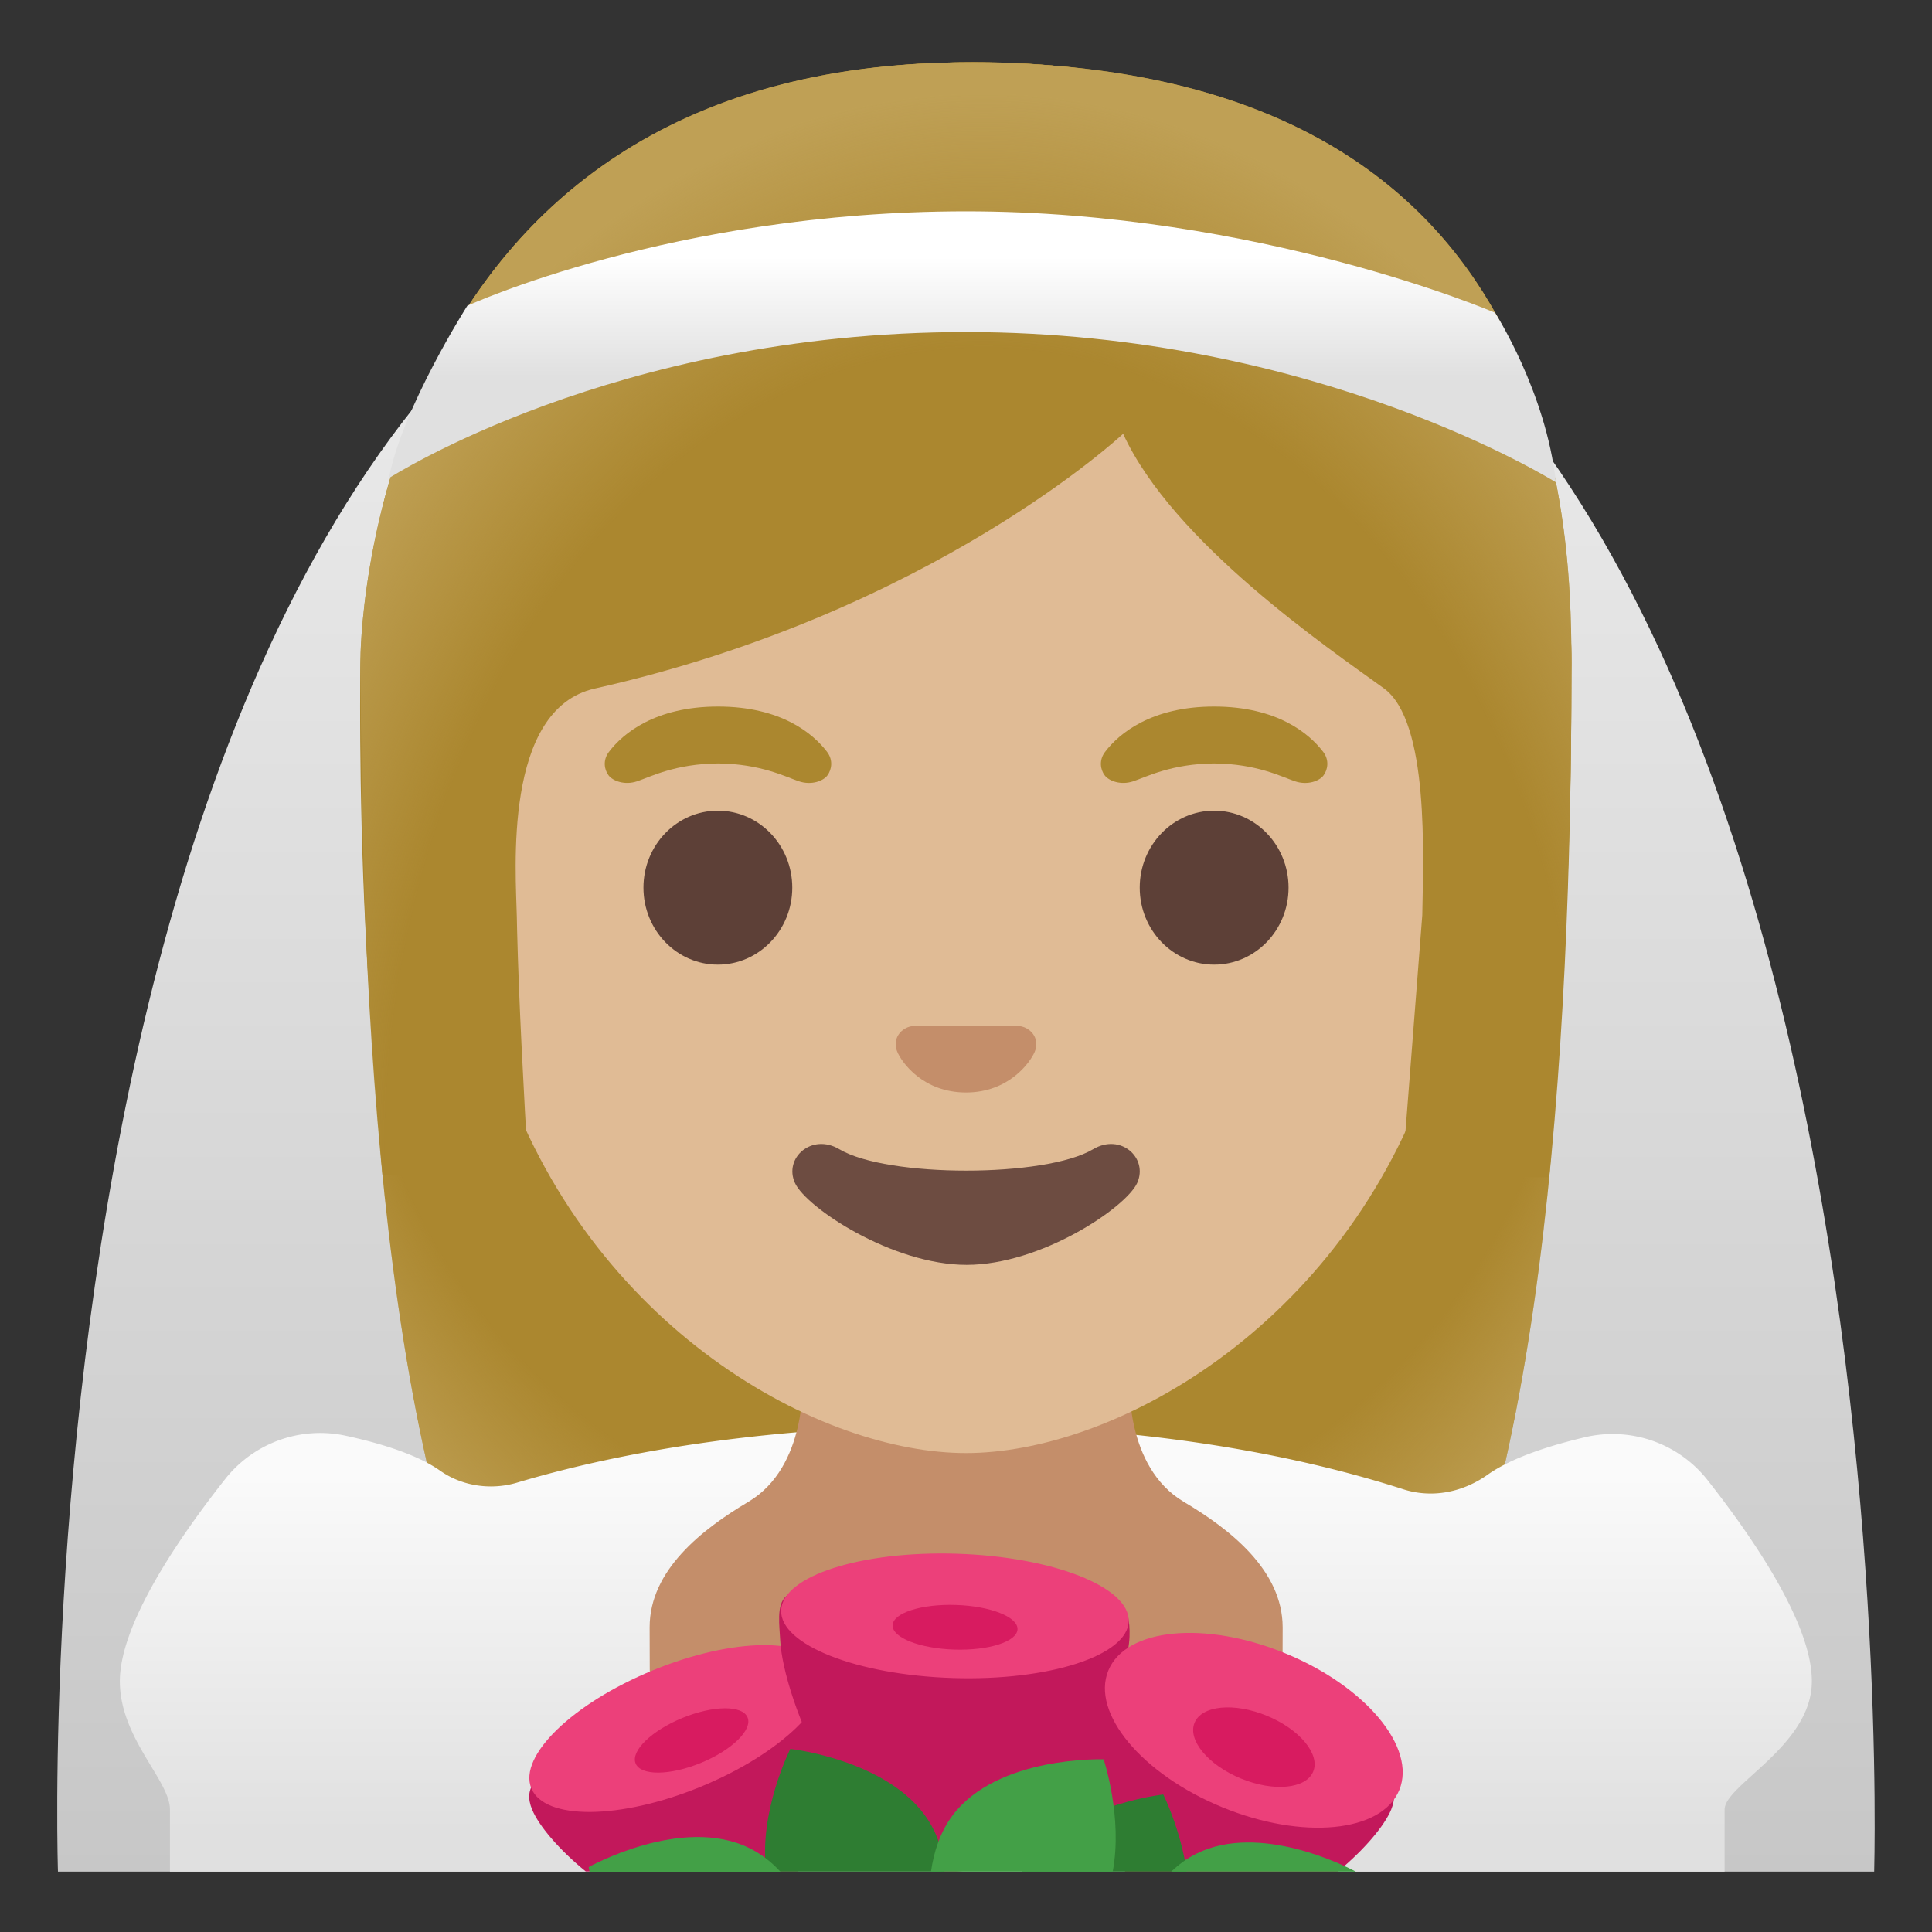<svg xmlns="http://www.w3.org/2000/svg" viewBox="0 0 128 128" width="512px" height="512px"><rect x="0" y="0" width="128" height="128" fill="#333333" stroke="none"/><linearGradient id="a" gradientUnits="userSpaceOnUse" x1="63.993" y1="116.358" x2="63.993" y2="-25.177" gradientTransform="matrix(1 0 0 -1 0 128)"><stop offset="0" stop-color="#eee"/><stop offset="1" stop-color="#bdbdbd"/></linearGradient><path d="M63.79 9C-.15 9 3.84 124 3.84 124h120.33c-.01 0 3.57-115-60.38-115z" fill="url(#a)"/><path d="M64.57 4.12c-41.01 0-40.68 39.77-40.68 40.38 0 24.56 1.88 57.4 11.71 71.05 3.9 5.41 11.43 5.71 11.43 5.71l16.97-.03 16.97.03s7.54-.3 11.43-5.71c9.83-13.65 11.71-46.49 11.71-71.05-.01-.6 1.47-40.38-39.54-40.38z" fill="#ab872f"/><radialGradient id="b" cx="63.794" cy="57.69" r="49.984" fx="112.917" fy="57.727" gradientTransform="matrix(0 -1 -.986 0 120.694 134.104)" gradientUnits="userSpaceOnUse"><stop offset=".822" stop-color="#bfa055" stop-opacity="0"/><stop offset=".97" stop-color="#bfa055"/></radialGradient><path d="M64.57 4.12c-41.01 0-40.68 39.77-40.68 40.38 0 24.56 1.88 57.4 11.71 71.05 3.9 5.41 11.43 5.71 11.43 5.71l16.97-.03 16.97.03s7.54-.3 11.43-5.71c9.83-13.65 11.71-46.49 11.71-71.05-.01-.6 1.47-40.38-39.54-40.38z" fill="url(#b)"/><linearGradient id="c" gradientUnits="userSpaceOnUse" x1="63.998" y1="36.598" x2="63.998" y2=".501" gradientTransform="matrix(1 0 0 -1 0 128)"><stop offset=".178" stop-color="#fafafa"/><stop offset=".828" stop-color="#e0e0e0"/></linearGradient><path d="M113.13 98.06a7.992 7.992 0 0 0-6.3-3.05c-.62 0-1.25.07-1.86.22-2.28.54-4.82 1.34-6.42 2.48-1.12.79-2.43 1.24-3.76 1.24-.61 0-1.21-.09-1.81-.28-8.69-2.8-19.11-4.22-29.56-4.22h-.13c-10.2.01-20.42 1.21-29.04 3.78-.57.17-1.15.25-1.73.25-1.19 0-2.38-.35-3.37-1.05-1.55-1.09-4.03-1.83-6.25-2.31a8.017 8.017 0 0 0-7.98 2.87c-2.95 3.74-6.98 9.54-6.98 13.4 0 3.77 3.32 6.57 3.32 8.5V124h103v-4.11c0-1.64 5.78-4.22 5.78-8.5.01-3.84-3.96-9.58-6.91-13.33z" fill="url(#c)"/><path d="M63.4 94.45z" fill="#dbd6cc"/><path d="M78.43 99.5c-3.93-2.33-3.59-8.08-3.59-8.08-.52-1.67-2.94-1.34-4.69-1.34H57.86c-1.75 0-4.17-.33-4.69 1.34 0 0 .33 5.75-3.59 8.08-3.07 1.82-6.54 4.53-6.54 8.31 0 5.38.04 2.77.1 3.67.05.73 10.46 1.01 20.87.93 10.41.08 20.82-.2 20.87-.93.06-.9.1 1.71.1-3.67-.01-3.78-3.48-6.49-6.55-8.31z" fill="#c48e6a"/><path d="M54.51 111.97c-1.21-2.95-4.94.24-10.26 2.42-5.32 2.19-10.22 2.54-9 5.49.45 1.09 1.79 2.67 3.56 4.11h14.07c2.27-3.9 2.52-9.86 1.63-12.02z" fill="#c2185b"/><ellipse transform="rotate(-22.33 44.84 114.522)" cx="44.84" cy="114.52" rx="10.42" ry="4.17" fill="#ec407a"/><ellipse transform="rotate(-22.33 45.82 115.31)" cx="45.82" cy="115.31" rx="4.01" ry="1.61" fill="#d81b60"/><path d="M74.72 109.38c.27-1.35 0-2.33 0-2.33-1.54-2-6.45-1.94-11.45-2.1-4.69-.15-9.37-.74-11.2.82-.65.55-.42 1.99-.38 2.88.18 3.86 4.52 14.77 10.72 15.34h1.04c8.3-.67 10.51-10.9 11.27-14.61zM63.44 124H62.4c.11.01.22.03.33.03.24.01.48-.01.71-.03z" fill="#c2185b"/><ellipse transform="rotate(-88.206 63.266 107.06)" cx="63.27" cy="107.06" rx="4.12" ry="11.52" fill="#ec407a"/><ellipse transform="rotate(-88.206 63.278 107.813)" cx="63.28" cy="107.81" rx="1.48" ry="4.14" fill="#d81b60"/><g><path d="M92.17 119.89c1.21-2.95-3.68-3.31-9-5.49s-9.05-5.38-10.26-2.42c-.89 2.16-.64 8.12 1.64 12.03h14.07c1.77-1.46 3.1-3.04 3.55-4.12z" fill="#c2185b"/><ellipse transform="rotate(-67.67 83.067 114.64)" cx="83.07" cy="114.64" rx="5.51" ry="10.42" fill="#ec407a"/><ellipse transform="rotate(-67.67 83.067 115.754)" cx="83.07" cy="115.76" rx="2.25" ry="4.25" fill="#d81b60"/></g><path d="M61.74 121c-2.37-4.36-9.38-5.13-9.38-5.13s-2.12 4.21-1.59 8.13h11.81c-.08-1.04-.32-2.07-.84-3z" fill="#2e7d32"/><path d="M49.62 122.43C45.16 120.25 39 123.7 39 123.7s.02.11.06.31h12.65c-.59-.64-1.28-1.19-2.09-1.58z" fill="#43a047"/><path d="M77.07 118.89s-6.99.77-9.37 5.11h10.92c-.39-2.79-1.55-5.11-1.55-5.11z" fill="#2e7d32"/><path d="M73.12 116.56s-7.05-.25-10.02 3.73c-.82 1.1-1.23 2.4-1.42 3.71h12.04c.68-3.59-.6-7.44-.6-7.44zM79.29 122.8c-.64.31-1.19.73-1.7 1.2h12.24c-.71-.38-6.37-3.25-10.54-1.2z" fill="#43a047"/><g><path d="M64 16.04c-17.2 0-33.13 12.79-33.13 39.91 0 21.78 13.49 34.67 25.23 38.83 2.8.99 5.5 1.49 7.9 1.49 2.38 0 5.07-.49 7.85-1.47 11.76-4.14 25.28-17.03 25.28-38.84 0-27.13-15.93-39.92-33.13-39.92z" fill="#e0bb95"/></g><g fill="#5d4037"><ellipse cx="47.56" cy="58.81" rx="4.93" ry="5.1"/><ellipse cx="80.44" cy="58.81" rx="4.93" ry="5.1"/></g><g fill="#ab872f"><path d="M54.8 49.82c-.93-1.23-3.07-3.01-7.23-3.01s-6.31 1.79-7.23 3.01c-.41.54-.31 1.17-.02 1.55.26.35 1.04.68 1.9.39s2.54-1.16 5.35-1.18c2.81.02 4.49.89 5.35 1.18.86.29 1.64-.03 1.9-.39.28-.38.39-1.01-.02-1.55zM87.67 49.82c-.93-1.23-3.07-3.01-7.23-3.01s-6.31 1.79-7.23 3.01c-.41.54-.31 1.17-.02 1.55.26.35 1.04.68 1.9.39s2.54-1.16 5.35-1.18c2.81.02 4.49.89 5.35 1.18.86.29 1.64-.03 1.9-.39.28-.38.39-1.01-.02-1.55z"/></g><path d="M72.42 76.14c-3.18 1.89-13.63 1.89-16.81 0-1.83-1.09-3.7.58-2.94 2.24.75 1.63 6.44 5.42 11.37 5.42s10.55-3.79 11.3-5.42c.75-1.66-1.09-3.33-2.92-2.24z" fill="#6d4c41"/><path d="M67.86 68.06c-.11-.04-.21-.07-.32-.08h-7.08c-.11.01-.22.04-.32.08-.64.26-.99.92-.69 1.63.3.71 1.71 2.69 4.55 2.69s4.25-1.99 4.55-2.69c.3-.71-.05-1.37-.69-1.63z" fill="#c48e6a"/><g><path d="M25.34 77.87l9.69.13c-.35-5.89-.66-11.87-.77-16.34-.01-.32-.01-.64-.02-.94-.06-2.92-.94-13.72 5.16-15.1 22.36-5.02 35.01-16.88 35.01-16.88 3.29 7.18 13.58 14.19 17.27 16.86 3.03 2.19 2.61 11.2 2.55 15.03L92.88 78h9.76c1.27-15.69 1.47-24.74 1.47-34.04 0-10.4-1.05-39.83-39.89-39.83-40.34 0-40.34 39.56-40.34 39.56s-.15 8.29.34 17.97c.28 5.36.72 11.17 1.12 16.21z" fill="#ab872f"/><radialGradient id="d" cx="65.159" cy="51.43" r="52.169" gradientTransform="matrix(1 0 0 -1.349 0 145.939)" gradientUnits="userSpaceOnUse"><stop offset=".76" stop-color="#bfa055" stop-opacity="0"/><stop offset="1" stop-color="#bfa055"/></radialGradient><path d="M35.03 78c-1.21-21.23-2.22-30.81 4.37-32.38 22.98-5.47 35.01-16.89 35.01-16.89 3.29 7.18 13.58 14.19 17.27 16.86 3.03 2.19 2.61 11.2 2.55 15.03L92.88 78h9.76c1.27-15.69 1.47-24.74 1.47-34.04 0-10.4-1.05-39.83-39.89-39.83-40.34 0-40.34 39.56-40.34 39.56s0 21.32 1.45 34.18l9.7.13z" fill="url(#d)"/></g><g><linearGradient id="e" gradientUnits="userSpaceOnUse" x1="64.428" y1="113.632" x2="64.428" y2="103.056" gradientTransform="matrix(1 0 0 -1 0 128)"><stop offset=".253" stop-color="#fff"/><stop offset="1" stop-color="#e0e0e0"/></linearGradient><path d="M103.08 31.95c-.65-5.98-4.03-11.23-4.03-11.23S83.44 14 64 14s-33.04 6.26-33.04 6.26-4.31 6.77-5.19 11.41C25.77 31.71 40.63 22 64 22s39.09 9.98 39.08 9.95z" fill="url(#e)"/></g></svg>